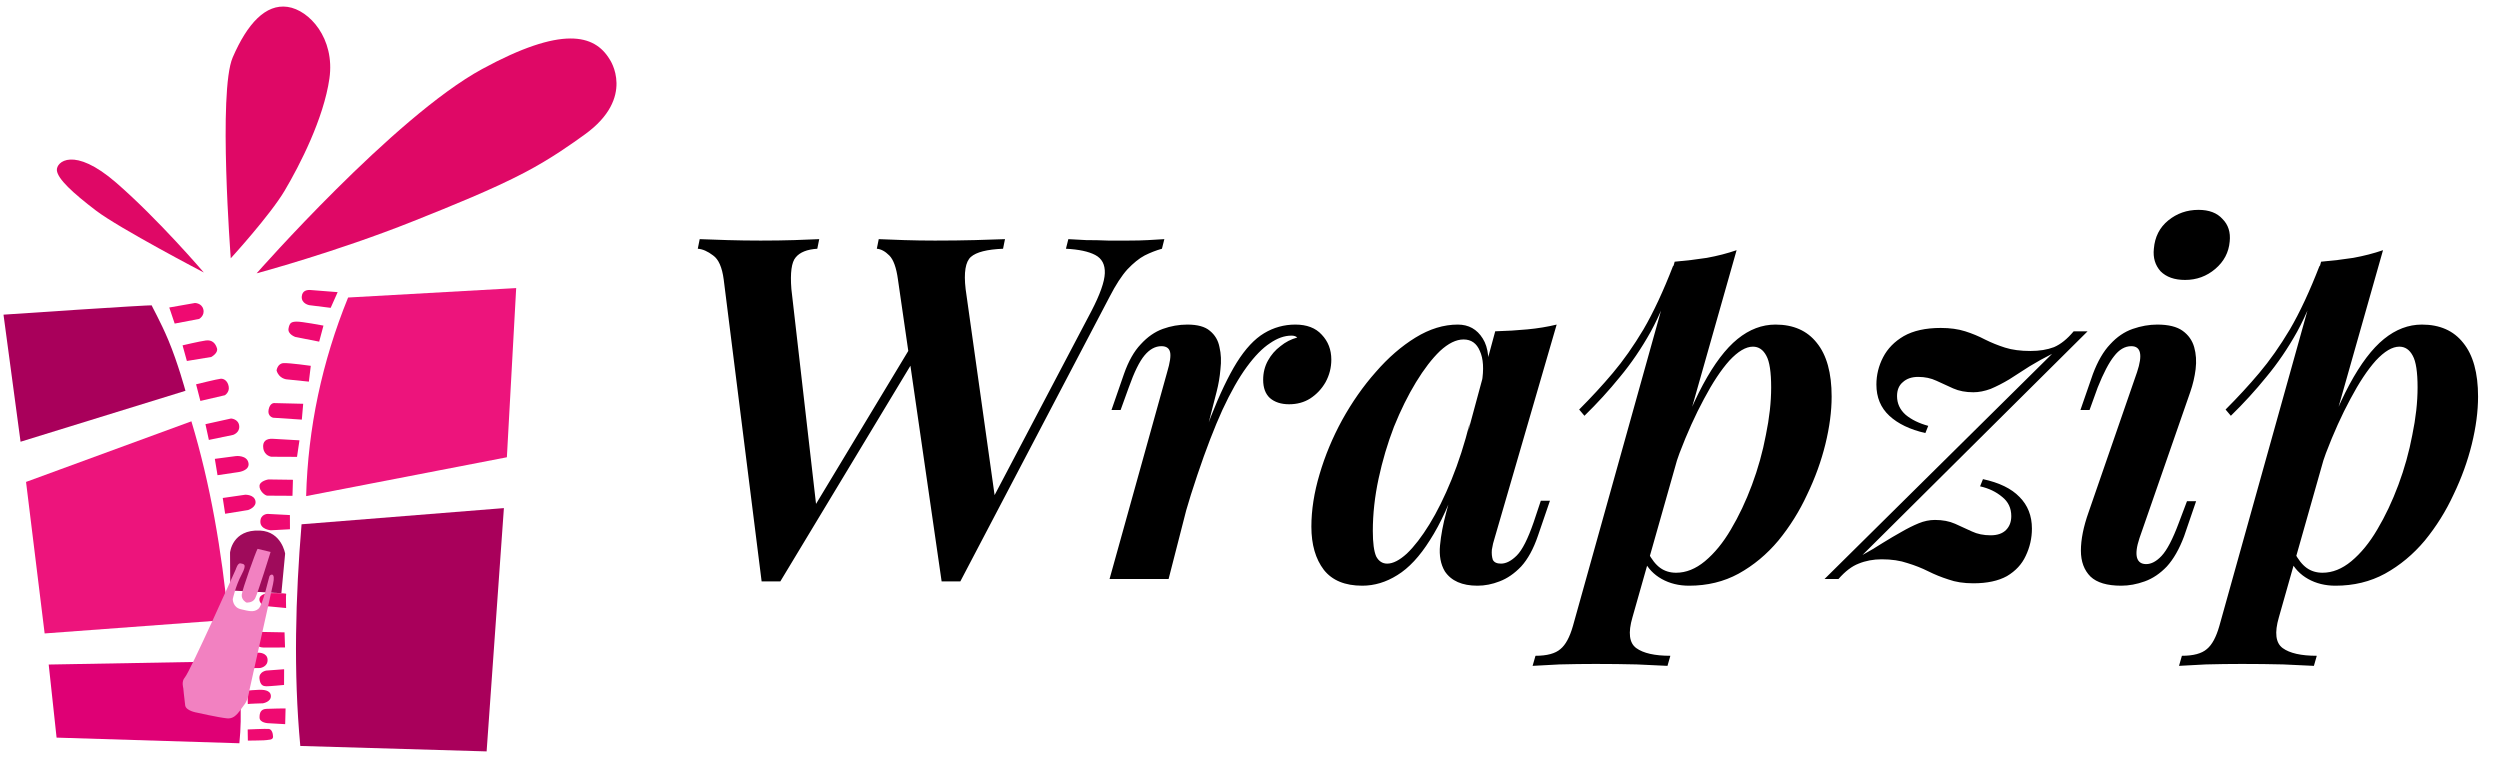 <svg width="125" height="38" viewBox="0 0 125 38" fill="none" xmlns="http://www.w3.org/2000/svg">
<path fill-rule="evenodd" clip-rule="evenodd" d="M0.175 15.733L1.028 22.087L9.273 19.54C9.273 19.54 8.895 18.146 8.419 17.011C8.019 16.055 7.575 15.291 7.59 15.271C7.622 15.226 0.175 15.733 0.175 15.733Z" fill="#A9005B"/>
<path fill-rule="evenodd" clip-rule="evenodd" d="M15.307 24.805L25.344 22.863L25.809 14.404L17.405 14.876C16.099 18.087 15.399 21.397 15.307 24.805Z" fill="#ED147C"/>
<path fill-rule="evenodd" clip-rule="evenodd" d="M2.829 36.881L2.435 33.227L11.753 33.062C12.015 34.323 12.117 35.674 11.969 37.163L2.829 36.881Z" fill="#DF0075"/>
<path fill-rule="evenodd" clip-rule="evenodd" d="M24.331 37.57L15.015 37.298C14.669 33.589 14.777 29.853 15.078 26.214L25.195 25.405L24.331 37.57Z" fill="#A9005B"/>
<path fill-rule="evenodd" clip-rule="evenodd" d="M2.232 31.672L1.302 24.096L9.57 21.066C10.518 24.201 11.085 27.538 11.421 30.991L2.232 31.672Z" fill="#ED147C"/>
<path fill-rule="evenodd" clip-rule="evenodd" d="M8.463 15.375L8.734 16.179L9.958 15.946C9.958 15.946 10.248 15.783 10.166 15.465C10.084 15.148 9.745 15.15 9.745 15.15L8.463 15.375Z" fill="#EF0A71"/>
<path fill-rule="evenodd" clip-rule="evenodd" d="M9.128 17.267L9.344 18.049L10.562 17.849C10.562 17.849 10.923 17.657 10.848 17.411C10.773 17.166 10.606 16.981 10.291 17.024C9.977 17.067 9.128 17.267 9.128 17.267Z" fill="#EF0A71"/>
<path fill-rule="evenodd" clip-rule="evenodd" d="M9.804 19.215L10.019 20.047L11.243 19.762C11.243 19.762 11.484 19.614 11.436 19.331C11.389 19.049 11.199 18.925 11.037 18.937C10.876 18.95 9.804 19.215 9.804 19.215Z" fill="#EF0A71"/>
<path fill-rule="evenodd" clip-rule="evenodd" d="M10.443 21.996L10.272 21.209L11.551 20.926C11.551 20.926 11.92 20.944 11.96 21.289C12.001 21.634 11.655 21.745 11.655 21.745L10.443 21.996Z" fill="#EF0A71"/>
<path fill-rule="evenodd" clip-rule="evenodd" d="M10.876 23.76L10.741 22.943L11.806 22.803C11.806 22.803 12.353 22.749 12.425 23.154C12.492 23.535 11.93 23.604 11.93 23.604L10.876 23.76Z" fill="#EF0A71"/>
<path fill-rule="evenodd" clip-rule="evenodd" d="M11.137 24.899L11.257 25.688L12.405 25.502C12.405 25.502 12.843 25.362 12.771 25.041C12.699 24.72 12.26 24.737 12.26 24.737L11.137 24.899Z" fill="#EF0A71"/>
<path fill-rule="evenodd" clip-rule="evenodd" d="M16.173 16.28L15.959 17.082L14.775 16.851C14.775 16.851 14.375 16.718 14.426 16.427C14.478 16.135 14.569 16.091 14.818 16.081C15.067 16.07 16.173 16.28 16.173 16.28Z" fill="#EF0A71"/>
<path fill-rule="evenodd" clip-rule="evenodd" d="M13.829 18.522C13.829 18.522 13.871 18.171 14.181 18.156C14.491 18.142 15.539 18.291 15.539 18.291L15.444 19.082L14.325 18.967C14.325 18.967 13.942 18.931 13.829 18.522Z" fill="#EF0A71"/>
<path fill-rule="evenodd" clip-rule="evenodd" d="M15.091 20.981L15.16 20.189L13.707 20.154C13.707 20.154 13.496 20.14 13.43 20.483C13.364 20.826 13.658 20.887 13.658 20.887L15.091 20.981Z" fill="#EF0A71"/>
<path fill-rule="evenodd" clip-rule="evenodd" d="M14.973 22.016L14.851 22.843L13.563 22.837C13.563 22.837 13.223 22.79 13.165 22.42C13.11 22.064 13.314 21.923 13.639 21.94C13.821 21.95 14.973 22.016 14.973 22.016Z" fill="#EF0A71"/>
<path fill-rule="evenodd" clip-rule="evenodd" d="M14.624 24.79L14.647 23.989L13.421 23.972C13.421 23.972 12.989 24.043 12.975 24.291C12.961 24.54 13.248 24.781 13.364 24.783C13.479 24.785 14.624 24.79 14.624 24.79Z" fill="#EF0A71"/>
<path fill-rule="evenodd" clip-rule="evenodd" d="M14.495 25.753L14.498 26.463L13.54 26.514C13.54 26.514 13.024 26.476 13.018 26.095C13.013 25.7 13.382 25.695 13.382 25.695L14.495 25.753Z" fill="#EF0A71"/>
<path fill-rule="evenodd" clip-rule="evenodd" d="M14.305 30.401C14.305 30.401 14.288 29.742 14.308 29.695C14.327 29.648 13.408 29.655 13.408 29.655C13.408 29.655 12.95 29.696 12.971 29.986C12.992 30.277 13.346 30.31 13.346 30.31L14.305 30.401Z" fill="#EF0A71"/>
<path fill-rule="evenodd" clip-rule="evenodd" d="M14.252 32.373L14.227 31.618L13.113 31.597C13.113 31.597 12.753 31.621 12.755 31.982C12.758 32.344 13.062 32.373 13.169 32.377C13.277 32.382 14.252 32.373 14.252 32.373Z" fill="#EF0A71"/>
<path fill-rule="evenodd" clip-rule="evenodd" d="M14.203 34.247L14.206 33.462L13.318 33.528C13.318 33.528 12.935 33.583 12.973 33.932C13.011 34.281 13.178 34.309 13.312 34.314C13.445 34.32 14.203 34.247 14.203 34.247Z" fill="#EF0A71"/>
<path fill-rule="evenodd" clip-rule="evenodd" d="M12.377 34.53C12.377 34.53 12.391 35.218 12.39 35.203C12.389 35.188 13.147 35.165 13.147 35.165C13.147 35.165 13.556 35.098 13.544 34.797C13.532 34.484 13.119 34.489 12.977 34.488C12.835 34.487 12.377 34.53 12.377 34.53Z" fill="#EF0A71"/>
<path fill-rule="evenodd" clip-rule="evenodd" d="M14.279 35.422L14.259 36.208L13.397 36.16C13.397 36.16 12.984 36.142 12.978 35.88C12.972 35.619 13.055 35.461 13.312 35.443C13.569 35.426 14.279 35.422 14.279 35.422Z" fill="#EF0A71"/>
<path fill-rule="evenodd" clip-rule="evenodd" d="M12.384 36.473L12.393 37.031C12.393 37.031 13.329 37.023 13.353 37.002C13.377 36.98 13.657 37.022 13.653 36.836C13.649 36.649 13.581 36.466 13.446 36.448C13.31 36.43 12.384 36.473 12.384 36.473Z" fill="#EF0A71"/>
<path fill-rule="evenodd" clip-rule="evenodd" d="M11.965 32.638L12.951 32.635C12.951 32.635 13.359 32.637 13.379 32.975C13.402 33.349 13.003 33.401 13.003 33.401L12.07 33.416L11.965 32.638Z" fill="#EF0A71"/>
<path fill-rule="evenodd" clip-rule="evenodd" d="M16.883 14.607L16.534 15.392L15.466 15.259C15.466 15.259 15.052 15.187 15.089 14.814C15.119 14.513 15.379 14.483 15.553 14.503L16.883 14.607Z" fill="#EF0A71"/>
<path fill-rule="evenodd" clip-rule="evenodd" d="M11.513 29.522L14.069 29.661L14.257 27.683C14.257 27.683 14.085 26.586 13.007 26.529C11.605 26.457 11.502 27.631 11.502 27.631L11.513 29.522Z" fill="#9F0B5B"/>
<path fill-rule="evenodd" clip-rule="evenodd" d="M12.32 30.128C12.32 30.128 12.066 30.004 12.087 29.739C12.109 29.474 12.791 27.582 12.878 27.442L13.53 27.598C13.53 27.598 12.884 29.681 12.756 29.92C12.627 30.159 12.32 30.128 12.32 30.128Z" fill="#F281C1"/>
<path fill-rule="evenodd" clip-rule="evenodd" d="M9.848 35.632C9.848 35.632 9.294 35.546 9.259 35.267C9.2 34.802 9.164 34.404 9.164 34.404C9.164 34.404 9.059 34.073 9.242 33.872C9.501 33.589 11.791 28.463 11.791 28.463C11.791 28.463 11.888 28.131 12.027 28.169C12.166 28.208 12.382 28.163 12.08 28.73C11.778 29.297 11.638 29.957 11.638 29.957C11.638 29.957 11.636 30.367 12.039 30.461C12.442 30.554 12.69 30.632 12.918 30.443C13.147 30.255 13.432 28.903 13.472 28.811C13.512 28.718 13.789 28.582 13.652 29.201L12.463 34.544C12.463 34.544 12.406 34.995 12.229 35.215C11.98 35.525 11.786 35.962 11.353 35.918C10.919 35.874 9.848 35.632 9.848 35.632Z" fill="#F281C1"/>
<path fill-rule="evenodd" clip-rule="evenodd" d="M12.831 13.667C12.831 13.667 19.71 5.843 24.107 3.452C28.093 1.284 29.723 1.709 30.482 2.966C30.482 2.966 31.814 4.874 29.231 6.729C28.644 7.151 27.594 7.913 26.222 8.632C24.64 9.461 22.644 10.269 20.662 11.06C16.786 12.607 12.831 13.667 12.831 13.667Z" fill="#DF0866"/>
<path fill-rule="evenodd" clip-rule="evenodd" d="M11.538 12.915C11.538 12.915 10.902 4.569 11.635 2.872C12.369 1.175 13.284 0.189 14.377 0.344C15.469 0.499 16.756 1.924 16.471 3.924C16.185 5.925 14.988 8.259 14.231 9.536C13.502 10.767 11.538 12.915 11.538 12.915Z" fill="#DF0866"/>
<path fill-rule="evenodd" clip-rule="evenodd" d="M10.192 13.626C10.192 13.626 5.969 11.419 4.804 10.532C3.638 9.645 2.887 8.947 2.844 8.521C2.801 8.094 3.688 7.297 5.808 9.134C7.928 10.972 10.192 13.626 10.192 13.626Z" fill="#DF0866"/>
<path d="M46.169 17.213L39.017 29.069H38.081L36.185 13.973C36.105 13.365 35.929 12.965 35.657 12.773C35.385 12.565 35.129 12.453 34.889 12.437L34.985 11.957C35.369 11.973 35.833 11.989 36.377 12.005C36.921 12.021 37.473 12.029 38.033 12.029C38.641 12.029 39.201 12.021 39.713 12.005C40.225 11.989 40.641 11.973 40.961 11.957L40.865 12.437C40.353 12.469 39.993 12.613 39.785 12.869C39.577 13.109 39.505 13.637 39.569 14.453L40.841 25.541L40.289 26.045L45.977 16.613L46.169 17.213ZM54.569 15.557C55.001 14.725 55.225 14.093 55.241 13.661C55.257 13.229 55.097 12.925 54.761 12.749C54.425 12.573 53.937 12.469 53.297 12.437L53.417 11.957C53.657 11.973 53.953 11.989 54.305 12.005C54.673 12.005 55.041 12.013 55.409 12.029C55.793 12.029 56.129 12.029 56.417 12.029C56.801 12.029 57.129 12.021 57.401 12.005C57.689 11.989 57.961 11.973 58.217 11.957L58.097 12.437C57.809 12.517 57.521 12.629 57.233 12.773C56.961 12.917 56.673 13.149 56.369 13.469C56.081 13.789 55.785 14.245 55.481 14.837L48.017 29.069H47.081L44.897 13.973C44.817 13.381 44.673 12.981 44.465 12.773C44.257 12.565 44.049 12.453 43.841 12.437L43.937 11.957C44.289 11.973 44.713 11.989 45.209 12.005C45.721 12.021 46.233 12.029 46.745 12.029C47.465 12.029 48.129 12.021 48.737 12.005C49.361 11.989 49.865 11.973 50.249 11.957L50.153 12.437C49.353 12.469 48.817 12.605 48.545 12.845C48.273 13.085 48.185 13.621 48.281 14.453L49.793 25.205L49.241 25.685L54.569 15.557ZM58.43 28.949H55.478L58.358 18.605C58.502 18.125 58.55 17.789 58.502 17.597C58.454 17.405 58.31 17.309 58.07 17.309C57.766 17.309 57.486 17.461 57.23 17.765C56.974 18.069 56.71 18.605 56.438 19.373L56.03 20.501H55.574L56.198 18.701C56.422 18.061 56.702 17.565 57.038 17.213C57.374 16.845 57.742 16.589 58.142 16.445C58.542 16.301 58.95 16.229 59.366 16.229C59.878 16.229 60.254 16.333 60.494 16.541C60.75 16.749 60.91 17.021 60.974 17.357C61.054 17.693 61.07 18.061 61.022 18.461C60.99 18.845 60.926 19.221 60.83 19.589L58.43 28.949ZM64.574 16.781C64.222 16.781 63.862 16.909 63.494 17.165C63.126 17.405 62.742 17.797 62.342 18.341C61.942 18.885 61.534 19.605 61.118 20.501C60.718 21.381 60.302 22.461 59.87 23.741C59.438 25.005 59.006 26.501 58.574 28.229L59.15 25.037C59.646 23.357 60.11 21.957 60.542 20.837C60.99 19.701 61.422 18.797 61.838 18.125C62.27 17.437 62.726 16.949 63.206 16.661C63.686 16.373 64.206 16.229 64.766 16.229C65.342 16.229 65.782 16.397 66.086 16.733C66.406 17.069 66.566 17.485 66.566 17.981C66.566 18.381 66.47 18.757 66.278 19.109C66.086 19.445 65.83 19.717 65.51 19.925C65.206 20.117 64.854 20.213 64.454 20.213C64.054 20.213 63.734 20.109 63.494 19.901C63.27 19.693 63.158 19.389 63.158 18.989C63.158 18.637 63.238 18.317 63.398 18.029C63.558 17.741 63.766 17.501 64.022 17.309C64.278 17.101 64.558 16.957 64.862 16.877C64.83 16.845 64.79 16.821 64.742 16.805C64.694 16.789 64.638 16.781 64.574 16.781ZM69.361 28.181C69.649 28.181 69.977 28.013 70.345 27.677C70.713 27.325 71.089 26.837 71.473 26.213C71.857 25.589 72.225 24.845 72.577 23.981C72.929 23.117 73.233 22.173 73.489 21.149L72.985 23.741C72.521 25.101 72.025 26.189 71.497 27.005C70.985 27.821 70.441 28.405 69.865 28.757C69.305 29.109 68.721 29.285 68.113 29.285C67.249 29.285 66.609 29.021 66.193 28.493C65.777 27.949 65.569 27.229 65.569 26.333C65.569 25.501 65.705 24.629 65.977 23.717C66.249 22.789 66.625 21.885 67.105 21.005C67.601 20.109 68.161 19.309 68.785 18.605C69.409 17.885 70.073 17.309 70.777 16.877C71.481 16.445 72.185 16.229 72.889 16.229C73.433 16.229 73.849 16.461 74.137 16.925C74.425 17.373 74.497 18.061 74.353 18.989L74.089 19.133C74.201 18.461 74.169 17.933 73.993 17.549C73.833 17.165 73.561 16.973 73.177 16.973C72.809 16.973 72.417 17.165 72.001 17.549C71.601 17.933 71.201 18.453 70.801 19.109C70.401 19.765 70.033 20.509 69.697 21.341C69.377 22.173 69.121 23.037 68.929 23.933C68.737 24.829 68.641 25.701 68.641 26.549C68.641 27.141 68.697 27.565 68.809 27.821C68.937 28.061 69.121 28.181 69.361 28.181ZM74.761 16.565C75.337 16.549 75.873 16.517 76.369 16.469C76.881 16.421 77.369 16.341 77.833 16.229L74.737 26.885C74.673 27.077 74.625 27.277 74.593 27.485C74.577 27.677 74.593 27.845 74.641 27.989C74.705 28.117 74.841 28.181 75.049 28.181C75.305 28.181 75.569 28.045 75.841 27.773C76.113 27.501 76.393 26.949 76.681 26.117L77.041 25.037H77.497L76.897 26.789C76.673 27.445 76.393 27.957 76.057 28.325C75.721 28.677 75.361 28.925 74.977 29.069C74.609 29.213 74.241 29.285 73.873 29.285C73.105 29.285 72.561 29.045 72.241 28.565C72.033 28.213 71.953 27.781 72.001 27.269C72.049 26.757 72.153 26.205 72.313 25.613L74.761 16.565ZM87.646 17.333C87.294 17.333 86.902 17.565 86.47 18.029C86.054 18.493 85.63 19.133 85.198 19.949C84.766 20.749 84.358 21.653 83.974 22.661C83.606 23.669 83.286 24.725 83.014 25.829L83.47 23.333C84.03 21.637 84.59 20.269 85.15 19.229C85.71 18.189 86.286 17.429 86.878 16.949C87.47 16.469 88.102 16.229 88.774 16.229C89.67 16.229 90.358 16.533 90.838 17.141C91.334 17.749 91.582 18.645 91.582 19.829C91.582 20.565 91.478 21.357 91.27 22.205C91.062 23.053 90.758 23.893 90.358 24.725C89.974 25.557 89.494 26.325 88.918 27.029C88.342 27.717 87.678 28.269 86.926 28.685C86.19 29.085 85.366 29.285 84.454 29.285C83.942 29.285 83.486 29.173 83.086 28.949C82.686 28.725 82.39 28.413 82.198 28.013L82.39 27.605C82.582 27.973 82.79 28.237 83.014 28.397C83.238 28.557 83.502 28.637 83.806 28.637C84.302 28.637 84.782 28.445 85.246 28.061C85.726 27.661 86.158 27.133 86.542 26.477C86.942 25.805 87.294 25.061 87.598 24.245C87.902 23.429 88.134 22.597 88.294 21.749C88.47 20.901 88.558 20.109 88.558 19.373C88.558 18.605 88.478 18.077 88.318 17.789C88.158 17.485 87.934 17.333 87.646 17.333ZM83.734 13.085C84.294 13.037 84.83 12.973 85.342 12.893C85.87 12.797 86.366 12.669 86.83 12.509L81.622 30.869C81.398 31.637 81.462 32.149 81.814 32.405C82.166 32.661 82.734 32.789 83.518 32.789L83.374 33.293C83.006 33.277 82.494 33.253 81.838 33.221C81.182 33.205 80.494 33.197 79.774 33.197C79.182 33.197 78.582 33.205 77.974 33.221C77.366 33.253 76.918 33.277 76.63 33.293L76.774 32.789C77.35 32.789 77.766 32.677 78.022 32.453C78.278 32.245 78.486 31.861 78.646 31.301L83.734 13.085ZM78.958 20.477C79.566 19.869 80.126 19.261 80.638 18.653C81.166 18.029 81.678 17.301 82.174 16.469C82.67 15.621 83.166 14.557 83.662 13.277L83.734 13.661C83.398 14.765 82.998 15.741 82.534 16.589C82.07 17.421 81.558 18.173 80.998 18.845C80.454 19.517 79.862 20.165 79.222 20.789L78.958 20.477ZM93.124 27.749C93.476 27.557 93.812 27.357 94.132 27.149C94.468 26.941 94.78 26.757 95.068 26.597C95.372 26.421 95.66 26.277 95.932 26.165C96.204 26.053 96.476 25.997 96.748 25.997C97.132 25.997 97.468 26.061 97.756 26.189C98.044 26.317 98.324 26.445 98.596 26.573C98.868 26.701 99.18 26.765 99.532 26.765C99.868 26.765 100.124 26.677 100.3 26.501C100.476 26.325 100.564 26.093 100.564 25.805C100.564 25.405 100.412 25.085 100.108 24.845C99.804 24.589 99.436 24.413 99.004 24.317L99.148 23.957C99.964 24.133 100.572 24.429 100.972 24.845C101.388 25.261 101.596 25.789 101.596 26.429C101.596 26.909 101.492 27.365 101.284 27.797C101.092 28.213 100.78 28.549 100.348 28.805C99.916 29.045 99.356 29.165 98.668 29.165C98.188 29.165 97.772 29.101 97.42 28.973C97.068 28.861 96.732 28.725 96.412 28.565C96.092 28.405 95.748 28.269 95.38 28.157C95.012 28.029 94.58 27.965 94.084 27.965C93.668 27.965 93.284 28.037 92.932 28.181C92.596 28.309 92.26 28.565 91.924 28.949H91.228L102.604 17.693C102.22 17.885 101.844 18.093 101.476 18.317C101.124 18.541 100.788 18.757 100.468 18.965C100.148 19.157 99.836 19.317 99.532 19.445C99.228 19.557 98.94 19.613 98.668 19.613C98.284 19.613 97.948 19.549 97.66 19.421C97.372 19.293 97.092 19.165 96.82 19.037C96.548 18.909 96.244 18.845 95.908 18.845C95.588 18.845 95.332 18.933 95.14 19.109C94.948 19.269 94.852 19.501 94.852 19.805C94.852 20.173 94.996 20.485 95.284 20.741C95.572 20.981 95.948 21.165 96.412 21.293L96.268 21.653C95.5 21.477 94.9 21.189 94.468 20.789C94.036 20.389 93.82 19.869 93.82 19.229C93.82 18.749 93.932 18.293 94.156 17.861C94.38 17.429 94.724 17.077 95.188 16.805C95.668 16.533 96.284 16.397 97.036 16.397C97.5 16.397 97.908 16.453 98.26 16.565C98.612 16.677 98.94 16.813 99.244 16.973C99.564 17.133 99.9 17.269 100.252 17.381C100.604 17.493 101.028 17.549 101.524 17.549C101.972 17.549 102.364 17.485 102.7 17.357C103.036 17.213 103.364 16.949 103.684 16.565H104.38L93.124 27.749ZM107.693 12.437C107.741 11.845 107.981 11.373 108.413 11.021C108.845 10.669 109.349 10.493 109.925 10.493C110.453 10.493 110.853 10.645 111.125 10.949C111.413 11.237 111.533 11.613 111.485 12.077C111.437 12.621 111.197 13.077 110.765 13.445C110.333 13.813 109.829 13.997 109.253 13.997C108.725 13.997 108.317 13.853 108.029 13.565C107.757 13.261 107.645 12.885 107.693 12.437ZM106.853 18.605C107.141 17.741 107.045 17.309 106.565 17.309C106.245 17.309 105.957 17.477 105.701 17.813C105.445 18.133 105.173 18.653 104.885 19.373L104.477 20.501H104.021L104.645 18.701C104.885 18.061 105.173 17.565 105.509 17.213C105.845 16.845 106.221 16.589 106.637 16.445C107.053 16.301 107.461 16.229 107.861 16.229C108.421 16.229 108.845 16.333 109.133 16.541C109.421 16.749 109.613 17.021 109.709 17.357C109.805 17.693 109.829 18.061 109.781 18.461C109.733 18.845 109.645 19.221 109.517 19.589L106.973 26.909C106.829 27.341 106.789 27.669 106.853 27.893C106.917 28.101 107.069 28.205 107.309 28.205C107.565 28.205 107.821 28.069 108.077 27.797C108.349 27.509 108.637 26.957 108.941 26.141L109.349 25.061H109.805L109.205 26.813C108.965 27.453 108.677 27.957 108.341 28.325C108.005 28.677 107.637 28.925 107.237 29.069C106.837 29.213 106.445 29.285 106.061 29.285C105.357 29.285 104.845 29.133 104.525 28.829C104.205 28.509 104.045 28.077 104.045 27.533C104.045 26.973 104.173 26.333 104.429 25.613L106.853 18.605ZM119.967 17.333C119.615 17.333 119.223 17.565 118.791 18.029C118.375 18.493 117.951 19.133 117.519 19.949C117.087 20.749 116.679 21.653 116.295 22.661C115.927 23.669 115.607 24.725 115.335 25.829L115.791 23.333C116.351 21.637 116.911 20.269 117.471 19.229C118.031 18.189 118.607 17.429 119.199 16.949C119.791 16.469 120.423 16.229 121.095 16.229C121.991 16.229 122.679 16.533 123.159 17.141C123.655 17.749 123.903 18.645 123.903 19.829C123.903 20.565 123.799 21.357 123.591 22.205C123.383 23.053 123.079 23.893 122.679 24.725C122.295 25.557 121.815 26.325 121.239 27.029C120.663 27.717 119.999 28.269 119.247 28.685C118.511 29.085 117.687 29.285 116.775 29.285C116.263 29.285 115.807 29.173 115.407 28.949C115.007 28.725 114.711 28.413 114.519 28.013L114.711 27.605C114.903 27.973 115.111 28.237 115.335 28.397C115.559 28.557 115.823 28.637 116.127 28.637C116.623 28.637 117.103 28.445 117.567 28.061C118.047 27.661 118.479 27.133 118.863 26.477C119.263 25.805 119.615 25.061 119.919 24.245C120.223 23.429 120.455 22.597 120.615 21.749C120.791 20.901 120.879 20.109 120.879 19.373C120.879 18.605 120.799 18.077 120.639 17.789C120.479 17.485 120.255 17.333 119.967 17.333ZM116.055 13.085C116.615 13.037 117.151 12.973 117.663 12.893C118.191 12.797 118.687 12.669 119.151 12.509L113.943 30.869C113.719 31.637 113.783 32.149 114.135 32.405C114.487 32.661 115.055 32.789 115.839 32.789L115.695 33.293C115.327 33.277 114.815 33.253 114.159 33.221C113.503 33.205 112.815 33.197 112.095 33.197C111.503 33.197 110.903 33.205 110.295 33.221C109.687 33.253 109.239 33.277 108.951 33.293L109.095 32.789C109.671 32.789 110.087 32.677 110.343 32.453C110.599 32.245 110.807 31.861 110.967 31.301L116.055 13.085ZM111.279 20.477C111.887 19.869 112.447 19.261 112.959 18.653C113.487 18.029 113.999 17.301 114.495 16.469C114.991 15.621 115.487 14.557 115.983 13.277L116.055 13.661C115.719 14.765 115.319 15.741 114.855 16.589C114.391 17.421 113.879 18.173 113.319 18.845C112.775 19.517 112.183 20.165 111.543 20.789L111.279 20.477Z" fill="black"/>
</svg>

